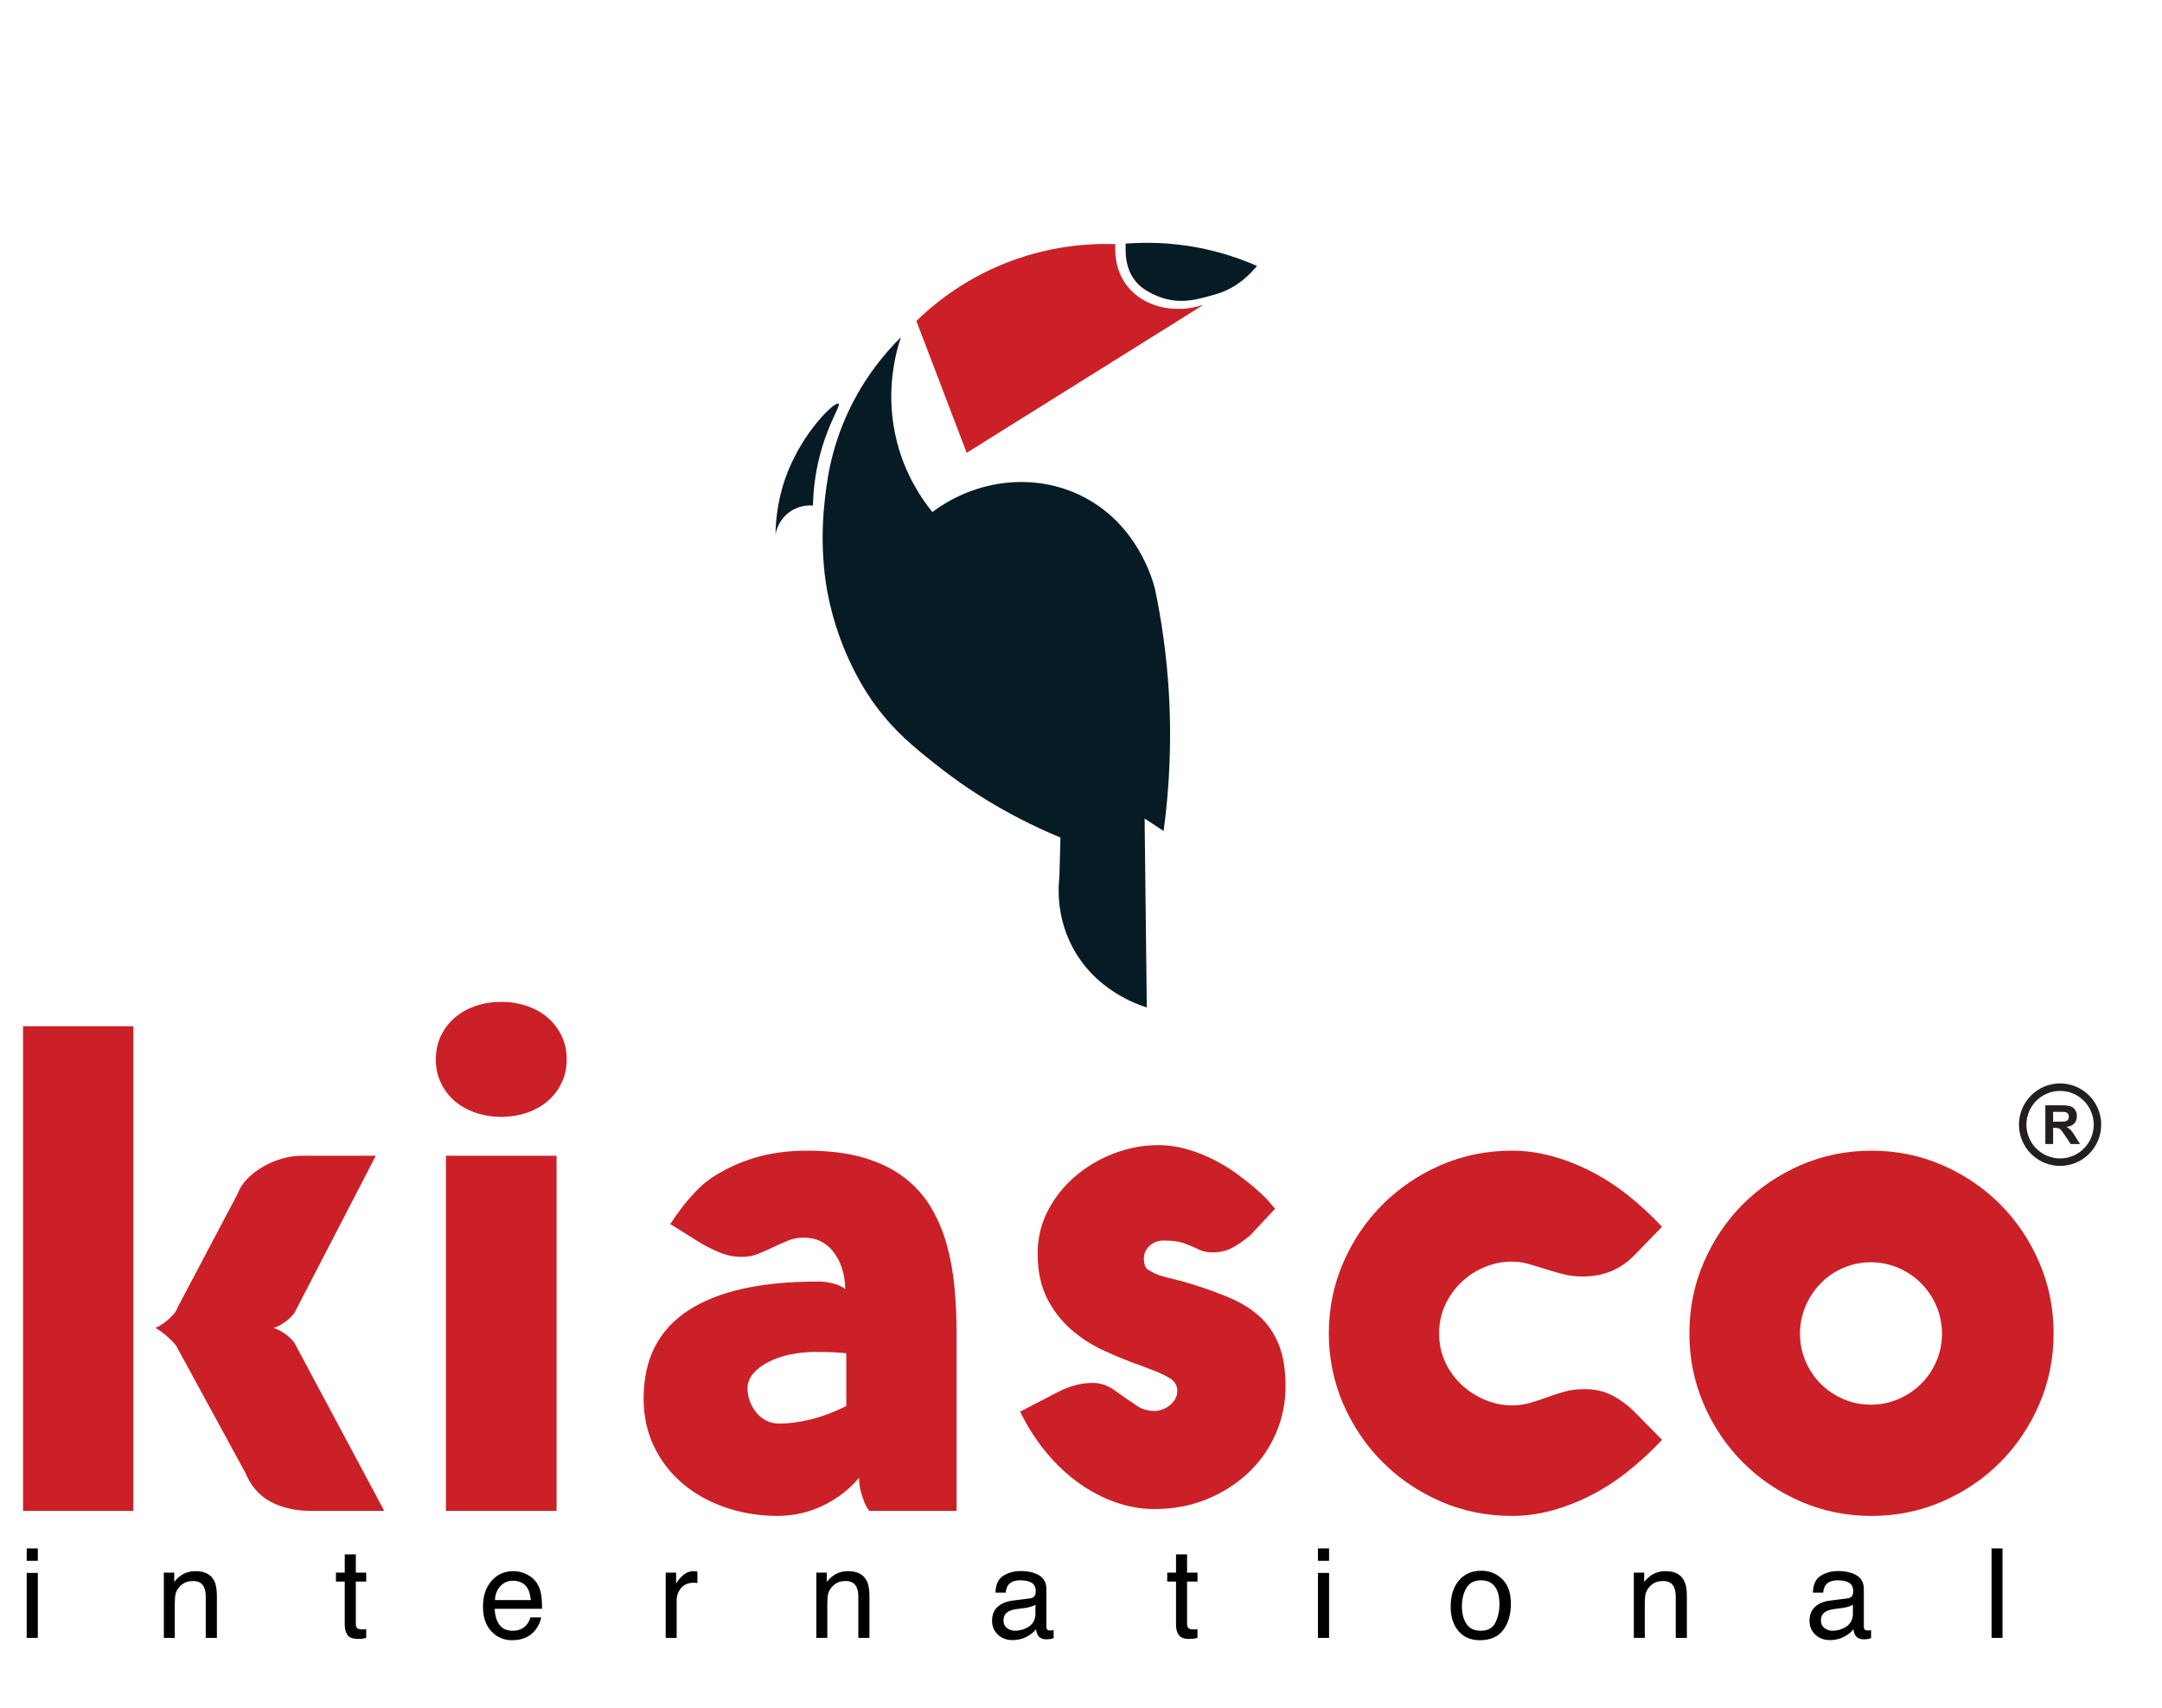 <svg width="81" height="64" viewBox="0 0 81 64" fill="none" xmlns="http://www.w3.org/2000/svg">
<path d="M34.332 12.025C34.96 13.671 35.589 15.318 36.217 16.965C39.173 15.117 42.128 13.27 45.084 11.423C43.963 11.784 42.811 11.479 42.214 10.693C41.76 10.095 41.769 9.405 41.786 9.146C40.868 9.115 39.237 9.181 37.416 9.963C35.958 10.589 34.941 11.432 34.332 12.025Z" fill="#CB2027"/>
<path d="M33.751 12.636C33.542 13.267 33.142 14.769 33.609 16.572C33.931 17.815 34.534 18.693 34.931 19.183C36.599 17.939 38.776 17.705 40.544 18.591C42.614 19.628 43.185 21.728 43.27 22.058C43.396 22.656 43.506 23.281 43.595 23.935C43.964 26.639 43.869 29.082 43.595 31.134C43.358 30.978 43.12 30.822 42.883 30.665C42.91 33.024 42.937 35.383 42.965 37.742C42.641 37.643 40.991 37.102 40.137 35.397C39.595 34.315 39.641 33.298 39.69 32.847C39.704 32.358 39.717 31.869 39.731 31.379C37.609 30.499 36.08 29.449 35.093 28.666C34.236 27.987 33.523 27.413 32.795 26.423C32.541 26.078 31.453 24.549 31.006 22.221C30.945 21.907 30.709 20.604 30.884 18.897C30.962 18.129 31.103 16.861 31.799 15.389C32.384 14.151 33.135 13.247 33.751 12.636Z" fill="#071B25"/>
<path d="M31.414 15.124C31.279 15.033 30.141 16.116 29.523 17.653C29.146 18.589 29.063 19.441 29.055 20.019C29.075 19.91 29.158 19.534 29.502 19.244C29.903 18.905 30.364 18.931 30.458 18.938C30.468 18.46 30.523 17.764 30.743 16.959C31.06 15.796 31.509 15.187 31.414 15.124Z" fill="#071B25"/>
<path d="M45.548 11.024C46.372 10.792 46.863 10.234 47.094 9.964C46.535 9.718 45.816 9.461 44.959 9.291C43.852 9.072 42.888 9.072 42.172 9.128C42.19 9.287 42.029 10.35 42.976 10.902C43.998 11.499 44.76 11.247 45.548 11.024Z" fill="#071B25"/>
<path d="M4.995 56.604H0.863V38.447H4.995V56.604ZM8.899 44.732C8.975 44.521 9.099 44.329 9.272 44.155C9.445 43.982 9.641 43.832 9.86 43.706C10.079 43.579 10.315 43.48 10.567 43.408C10.82 43.336 11.068 43.3 11.313 43.3H14.08L11.022 49.205C10.955 49.289 10.881 49.365 10.801 49.433C10.721 49.5 10.643 49.557 10.567 49.604C10.491 49.65 10.422 49.686 10.359 49.712C10.296 49.737 10.255 49.749 10.239 49.749C10.255 49.749 10.293 49.762 10.352 49.788C10.411 49.813 10.481 49.849 10.561 49.895C10.641 49.942 10.721 49.999 10.801 50.066C10.881 50.134 10.955 50.21 11.022 50.294L14.396 56.604H11.629C11.073 56.604 10.58 56.492 10.15 56.269C9.721 56.045 9.4 55.679 9.19 55.173L6.663 50.535C6.621 50.442 6.553 50.349 6.461 50.256C6.368 50.163 6.275 50.079 6.183 50.003C6.073 49.91 5.955 49.825 5.829 49.749C5.955 49.691 6.073 49.619 6.183 49.534C6.275 49.467 6.368 49.384 6.461 49.287C6.553 49.19 6.621 49.082 6.663 48.964L8.899 44.732Z" fill="#CB2027"/>
<path d="M16.328 39.689C16.328 39.359 16.393 39.062 16.524 38.796C16.654 38.53 16.829 38.304 17.048 38.118C17.267 37.932 17.526 37.788 17.825 37.687C18.124 37.586 18.442 37.535 18.779 37.535C19.116 37.535 19.434 37.586 19.733 37.687C20.032 37.788 20.291 37.932 20.51 38.118C20.729 38.304 20.904 38.53 21.035 38.796C21.165 39.062 21.231 39.359 21.231 39.689C21.231 40.018 21.165 40.316 21.035 40.582C20.904 40.848 20.729 41.075 20.51 41.26C20.291 41.446 20.032 41.59 19.733 41.691C19.434 41.792 19.116 41.843 18.779 41.843C18.442 41.843 18.124 41.792 17.825 41.691C17.526 41.59 17.267 41.446 17.048 41.26C16.829 41.075 16.654 40.848 16.524 40.582C16.393 40.316 16.328 40.018 16.328 39.689ZM20.852 56.604H16.707V43.3H20.852V56.604Z" fill="#CB2027"/>
<path d="M25.111 45.859C25.255 45.64 25.41 45.42 25.579 45.201C25.722 45.015 25.886 44.825 26.072 44.631C26.257 44.436 26.455 44.268 26.666 44.124C27.171 43.794 27.714 43.543 28.296 43.37C28.877 43.197 29.525 43.11 30.241 43.11C31.058 43.11 31.766 43.199 32.364 43.376C32.962 43.553 33.468 43.801 33.88 44.117C34.293 44.434 34.628 44.81 34.885 45.245C35.142 45.68 35.34 46.151 35.479 46.658C35.618 47.165 35.712 47.699 35.763 48.261C35.814 48.823 35.839 49.391 35.839 49.965V56.604H32.566C32.49 56.503 32.427 56.389 32.377 56.262C32.334 56.153 32.292 56.024 32.25 55.876C32.208 55.728 32.187 55.557 32.187 55.363C31.943 55.65 31.684 55.887 31.41 56.072C31.136 56.258 30.867 56.404 30.602 56.509C30.336 56.615 30.079 56.689 29.831 56.731C29.582 56.773 29.361 56.794 29.167 56.794C28.46 56.794 27.798 56.689 27.184 56.478C26.569 56.267 26.034 55.969 25.579 55.584C25.124 55.2 24.766 54.738 24.505 54.197C24.244 53.657 24.113 53.057 24.113 52.398C24.113 50.928 24.667 49.83 25.775 49.103C26.882 48.377 28.493 48.014 30.608 48.014C30.802 48.014 30.966 48.029 31.101 48.058C31.235 48.088 31.345 48.119 31.429 48.153C31.522 48.195 31.602 48.242 31.669 48.292C31.652 47.727 31.505 47.264 31.227 46.905C30.949 46.546 30.578 46.367 30.115 46.367C29.904 46.367 29.706 46.404 29.521 46.48C29.336 46.556 29.15 46.639 28.965 46.727C28.78 46.816 28.593 46.899 28.403 46.975C28.213 47.051 28.005 47.089 27.777 47.089C27.5 47.089 27.224 47.032 26.95 46.918C26.676 46.804 26.421 46.675 26.186 46.531L25.111 45.859ZM29.193 53.335C29.563 53.335 29.965 53.281 30.399 53.171C30.833 53.061 31.269 52.896 31.707 52.676V50.7C31.564 50.683 31.399 50.67 31.214 50.662C31.029 50.654 30.814 50.649 30.57 50.649C30.241 50.649 29.923 50.681 29.616 50.744C29.308 50.807 29.035 50.901 28.795 51.023C28.555 51.145 28.363 51.291 28.22 51.46C28.076 51.629 28.005 51.815 28.005 52.018C28.005 52.17 28.032 52.324 28.087 52.48C28.142 52.636 28.22 52.778 28.321 52.905C28.422 53.031 28.546 53.135 28.694 53.215C28.841 53.295 29.007 53.335 29.193 53.335Z" fill="#CB2027"/>
<path d="M39.634 52.153C39.828 52.051 40.034 51.969 40.253 51.906C40.472 51.842 40.704 51.811 40.948 51.811C41.234 51.811 41.508 51.906 41.769 52.096C42.03 52.286 42.321 52.487 42.641 52.698C42.717 52.748 42.812 52.789 42.925 52.818C43.039 52.848 43.147 52.862 43.248 52.862C43.349 52.862 43.45 52.843 43.551 52.805C43.652 52.767 43.742 52.717 43.822 52.653C43.903 52.59 43.97 52.512 44.025 52.419C44.08 52.326 44.107 52.229 44.107 52.127V52.064C44.098 51.98 44.073 51.902 44.031 51.83C43.989 51.758 43.917 51.691 43.816 51.627C43.715 51.564 43.58 51.496 43.412 51.424C43.243 51.352 43.033 51.27 42.78 51.177C42.3 51.008 41.826 50.816 41.359 50.601C40.891 50.385 40.474 50.115 40.108 49.79C39.741 49.465 39.444 49.074 39.217 48.618C38.99 48.161 38.876 47.608 38.876 46.958C38.876 46.384 39.004 45.849 39.261 45.355C39.518 44.861 39.859 44.432 40.285 44.069C40.71 43.706 41.192 43.421 41.731 43.214C42.27 43.007 42.822 42.903 43.387 42.903C43.766 42.903 44.134 42.956 44.492 43.062C44.85 43.167 45.185 43.3 45.497 43.461C45.808 43.621 46.097 43.799 46.362 43.993C46.627 44.187 46.859 44.371 47.057 44.544C47.255 44.717 47.415 44.873 47.537 45.013C47.659 45.152 47.737 45.243 47.771 45.285L46.836 46.286C46.592 46.489 46.364 46.645 46.154 46.755C45.943 46.865 45.707 46.92 45.446 46.92C45.261 46.92 45.113 46.897 45.004 46.85C44.894 46.804 44.781 46.753 44.663 46.698C44.545 46.643 44.408 46.593 44.252 46.546C44.096 46.5 43.88 46.477 43.601 46.477C43.382 46.477 43.203 46.544 43.065 46.679C42.925 46.814 42.856 46.971 42.856 47.148C42.856 47.241 42.869 47.328 42.894 47.408C42.919 47.488 42.97 47.549 43.045 47.591C43.172 47.667 43.288 47.724 43.393 47.763C43.498 47.8 43.612 47.834 43.734 47.864C43.856 47.894 43.999 47.929 44.164 47.971C44.328 48.014 44.532 48.073 44.776 48.149C45.257 48.301 45.703 48.466 46.116 48.643C46.528 48.821 46.887 49.047 47.19 49.321C47.493 49.596 47.731 49.942 47.904 50.36C48.076 50.778 48.163 51.304 48.163 51.937C48.163 52.554 48.043 53.141 47.803 53.699C47.562 54.256 47.223 54.744 46.785 55.162C46.347 55.58 45.827 55.914 45.225 56.163C44.623 56.412 43.964 56.537 43.248 56.537C42.759 56.537 42.275 56.452 41.795 56.283C41.314 56.115 40.855 55.874 40.417 55.561C39.979 55.249 39.573 54.867 39.198 54.414C38.823 53.963 38.497 53.454 38.219 52.888L39.634 52.153Z" fill="#CB2027"/>
<path d="M56.646 47.266C56.301 47.266 55.966 47.332 55.642 47.463C55.317 47.593 55.027 47.779 54.77 48.02C54.513 48.261 54.306 48.546 54.151 48.875C53.995 49.205 53.917 49.564 53.917 49.952C53.917 50.349 53.995 50.712 54.151 51.042C54.306 51.371 54.513 51.654 54.77 51.891C55.027 52.127 55.317 52.313 55.642 52.448C55.966 52.584 56.301 52.651 56.646 52.651C56.899 52.651 57.13 52.62 57.341 52.556C57.551 52.493 57.76 52.423 57.967 52.347C58.173 52.271 58.388 52.201 58.611 52.138C58.834 52.075 59.085 52.043 59.363 52.043C59.75 52.043 60.096 52.121 60.399 52.277C60.702 52.434 60.98 52.638 61.233 52.892L62.269 53.944C61.865 54.374 61.439 54.767 60.993 55.122C60.546 55.477 60.083 55.777 59.603 56.022C59.123 56.267 58.634 56.457 58.137 56.592C57.64 56.727 57.143 56.794 56.646 56.794C55.703 56.794 54.816 56.615 53.986 56.256C53.157 55.897 52.43 55.407 51.807 54.786C51.183 54.165 50.691 53.439 50.328 52.607C49.966 51.775 49.785 50.89 49.785 49.952C49.785 49.015 49.966 48.13 50.328 47.298C50.691 46.466 51.183 45.739 51.807 45.118C52.43 44.498 53.157 44.008 53.986 43.648C54.816 43.29 55.703 43.11 56.646 43.11C57.143 43.11 57.64 43.178 58.137 43.313C58.634 43.448 59.123 43.638 59.603 43.883C60.083 44.128 60.546 44.428 60.993 44.783C61.439 45.137 61.865 45.53 62.269 45.961L61.233 47.025C60.719 47.557 60.075 47.824 59.3 47.824C59.038 47.824 58.792 47.794 58.56 47.735C58.329 47.676 58.108 47.613 57.897 47.545C57.686 47.477 57.478 47.414 57.272 47.355C57.065 47.296 56.857 47.266 56.646 47.266Z" fill="#CB2027"/>
<path d="M63.293 49.952C63.293 49.015 63.472 48.13 63.83 47.298C64.188 46.466 64.677 45.739 65.296 45.118C65.915 44.498 66.639 44.008 67.469 43.649C68.299 43.29 69.181 43.11 70.116 43.11C71.051 43.11 71.933 43.29 72.763 43.649C73.593 44.008 74.317 44.498 74.936 45.118C75.555 45.739 76.044 46.466 76.402 47.298C76.76 48.13 76.939 49.015 76.939 49.952C76.939 50.89 76.76 51.775 76.402 52.607C76.044 53.439 75.555 54.165 74.936 54.786C74.317 55.407 73.593 55.897 72.763 56.256C71.933 56.615 71.051 56.794 70.116 56.794C69.181 56.794 68.299 56.615 67.469 56.256C66.639 55.897 65.915 55.407 65.296 54.786C64.677 54.165 64.188 53.439 63.83 52.607C63.472 51.775 63.293 50.89 63.293 49.952ZM67.437 49.965C67.437 50.328 67.507 50.672 67.646 50.998C67.785 51.323 67.974 51.606 68.215 51.846C68.454 52.087 68.737 52.277 69.061 52.417C69.385 52.556 69.728 52.626 70.091 52.626C70.453 52.626 70.796 52.556 71.121 52.417C71.445 52.277 71.729 52.087 71.973 51.846C72.218 51.606 72.409 51.323 72.548 50.998C72.687 50.672 72.757 50.328 72.757 49.965C72.757 49.602 72.687 49.258 72.548 48.932C72.409 48.607 72.218 48.322 71.973 48.077C71.729 47.832 71.445 47.64 71.121 47.501C70.796 47.361 70.453 47.291 70.091 47.291C69.728 47.291 69.385 47.361 69.061 47.501C68.737 47.64 68.454 47.832 68.215 48.077C67.974 48.322 67.785 48.607 67.646 48.932C67.507 49.258 67.437 49.602 67.437 49.965Z" fill="#CB2027"/>
<path d="M74.615 61.364H75.025V58.01H74.615V61.364ZM68.561 59.966C68.332 59.995 68.147 60.072 68.006 60.196C67.865 60.321 67.794 60.496 67.794 60.723C67.794 60.93 67.865 61.102 68.009 61.239C68.153 61.377 68.337 61.446 68.563 61.446C68.752 61.446 68.924 61.405 69.08 61.325C69.237 61.244 69.356 61.149 69.44 61.039C69.454 61.137 69.477 61.212 69.511 61.265C69.574 61.366 69.677 61.416 69.818 61.416C69.876 61.416 69.921 61.414 69.954 61.409C69.988 61.405 70.037 61.393 70.1 61.375V61.071C70.074 61.076 70.05 61.079 70.027 61.082C70.005 61.084 69.984 61.085 69.966 61.085C69.91 61.085 69.873 61.072 69.856 61.046C69.838 61.02 69.829 60.986 69.829 60.944V59.535C69.829 59.303 69.741 59.133 69.563 59.023C69.384 58.914 69.152 58.859 68.865 58.859C68.618 58.859 68.401 58.918 68.214 59.036C68.026 59.155 67.929 59.365 67.921 59.667H68.304C68.319 59.54 68.352 59.445 68.402 59.38C68.491 59.264 68.642 59.206 68.856 59.206C69.041 59.206 69.183 59.238 69.282 59.301C69.381 59.364 69.431 59.467 69.431 59.607C69.431 59.676 69.422 59.728 69.404 59.765C69.372 59.832 69.309 59.871 69.215 59.884L68.561 59.966ZM68.222 60.714C68.222 60.557 68.285 60.443 68.412 60.372C68.487 60.33 68.598 60.298 68.747 60.279L68.995 60.247C69.07 60.238 69.148 60.222 69.226 60.201C69.305 60.18 69.37 60.153 69.42 60.121V60.451C69.42 60.704 69.306 60.885 69.078 60.996C68.943 61.063 68.803 61.096 68.659 61.096C68.541 61.096 68.438 61.062 68.352 60.994C68.265 60.926 68.222 60.832 68.222 60.714ZM61.212 61.364H61.622V60.083C61.622 59.923 61.632 59.8 61.652 59.714C61.673 59.628 61.717 59.545 61.786 59.464C61.87 59.364 61.969 59.297 62.081 59.263C62.144 59.243 62.224 59.233 62.321 59.233C62.512 59.233 62.644 59.309 62.717 59.462C62.761 59.553 62.783 59.673 62.783 59.822V61.364H63.199V59.795C63.199 59.548 63.166 59.359 63.099 59.227C62.978 58.984 62.744 58.863 62.398 58.863C62.24 58.863 62.097 58.895 61.968 58.957C61.839 59.02 61.717 59.122 61.601 59.265V58.918H61.212V61.364ZM55.491 58.847C55.143 58.847 54.866 58.969 54.659 59.212C54.453 59.456 54.35 59.783 54.35 60.193C54.35 60.577 54.448 60.882 54.644 61.109C54.84 61.337 55.104 61.45 55.437 61.45C55.837 61.45 56.131 61.322 56.321 61.065C56.511 60.808 56.606 60.482 56.606 60.088C56.606 59.681 56.498 59.372 56.283 59.162C56.067 58.953 55.803 58.847 55.491 58.847ZM55.476 61.096C55.231 61.096 55.052 61.01 54.94 60.836C54.827 60.663 54.771 60.447 54.771 60.187C54.771 59.916 54.827 59.685 54.94 59.493C55.052 59.302 55.232 59.206 55.48 59.206C55.759 59.206 55.956 59.319 56.07 59.543C56.142 59.686 56.178 59.872 56.178 60.1C56.178 60.352 56.128 60.581 56.028 60.788C55.928 60.993 55.744 61.096 55.476 61.096ZM49.377 58.475H49.794V58.01H49.377V58.475ZM49.377 61.364H49.794V58.93H49.377V61.364ZM44.06 58.918H43.73V59.254H44.06V60.873C44.06 61.029 44.094 61.157 44.162 61.255C44.23 61.353 44.36 61.402 44.551 61.402C44.611 61.402 44.666 61.399 44.717 61.393C44.767 61.387 44.816 61.377 44.864 61.364V61.037C44.833 61.041 44.806 61.044 44.784 61.045C44.761 61.046 44.74 61.046 44.72 61.046C44.646 61.046 44.593 61.038 44.561 61.021C44.503 60.992 44.474 60.935 44.474 60.85V59.254H44.864V58.918H44.474V58.236H44.06V58.918ZM37.935 59.966C37.706 59.995 37.521 60.072 37.38 60.196C37.239 60.321 37.168 60.496 37.168 60.723C37.168 60.93 37.24 61.102 37.383 61.239C37.527 61.377 37.712 61.446 37.938 61.446C38.126 61.446 38.298 61.405 38.454 61.325C38.611 61.244 38.731 61.149 38.814 61.039C38.828 61.137 38.851 61.212 38.885 61.265C38.948 61.366 39.051 61.416 39.192 61.416C39.25 61.416 39.295 61.414 39.329 61.409C39.362 61.405 39.411 61.393 39.474 61.375V61.071C39.449 61.076 39.424 61.079 39.401 61.082C39.379 61.084 39.358 61.085 39.34 61.085C39.284 61.085 39.247 61.072 39.23 61.046C39.212 61.02 39.203 60.986 39.203 60.944V59.535C39.203 59.303 39.115 59.133 38.937 59.023C38.758 58.914 38.526 58.859 38.239 58.859C37.992 58.859 37.775 58.918 37.588 59.036C37.401 59.155 37.303 59.365 37.296 59.667H37.678C37.693 59.54 37.726 59.445 37.776 59.38C37.865 59.264 38.017 59.206 38.23 59.206C38.415 59.206 38.557 59.238 38.656 59.301C38.755 59.364 38.805 59.467 38.805 59.607C38.805 59.676 38.796 59.728 38.778 59.765C38.746 59.832 38.683 59.871 38.589 59.884L37.935 59.966ZM37.596 60.714C37.596 60.557 37.659 60.443 37.786 60.372C37.861 60.33 37.973 60.298 38.121 60.279L38.369 60.247C38.444 60.238 38.522 60.222 38.6 60.201C38.679 60.18 38.744 60.153 38.794 60.121V60.451C38.794 60.704 38.68 60.885 38.452 60.996C38.317 61.063 38.177 61.096 38.033 61.096C37.915 61.096 37.812 61.062 37.726 60.994C37.639 60.926 37.596 60.832 37.596 60.714ZM30.586 61.364H30.996V60.083C30.996 59.923 31.006 59.8 31.026 59.714C31.047 59.628 31.091 59.545 31.16 59.464C31.245 59.364 31.343 59.297 31.456 59.263C31.518 59.243 31.598 59.233 31.695 59.233C31.886 59.233 32.018 59.309 32.091 59.462C32.135 59.553 32.157 59.673 32.157 59.822V61.364H32.574V59.795C32.574 59.548 32.54 59.359 32.473 59.227C32.352 58.984 32.118 58.863 31.772 58.863C31.614 58.863 31.471 58.895 31.342 58.957C31.213 59.02 31.091 59.122 30.975 59.265V58.918H30.586V61.364ZM24.941 61.364H25.351V59.957C25.351 59.784 25.407 59.63 25.517 59.497C25.628 59.364 25.787 59.297 25.993 59.297C26.017 59.297 26.04 59.298 26.06 59.3C26.081 59.301 26.103 59.304 26.128 59.309V58.875C26.084 58.87 26.052 58.867 26.034 58.866C26.016 58.864 26.003 58.863 25.995 58.863C25.833 58.863 25.69 58.922 25.565 59.04C25.441 59.158 25.363 59.258 25.331 59.341V58.918H24.941V61.364ZM18.544 59.946C18.551 59.736 18.618 59.562 18.745 59.426C18.871 59.29 19.027 59.222 19.214 59.222C19.474 59.222 19.66 59.321 19.772 59.519C19.832 59.625 19.87 59.768 19.887 59.946H18.544ZM19.24 58.863C18.899 58.863 18.623 58.986 18.412 59.231C18.201 59.476 18.095 59.795 18.095 60.188C18.095 60.587 18.2 60.897 18.41 61.118C18.619 61.34 18.875 61.45 19.177 61.45C19.3 61.45 19.411 61.438 19.509 61.414C19.691 61.371 19.844 61.289 19.968 61.167C20.041 61.097 20.108 61.007 20.168 60.897C20.228 60.786 20.263 60.686 20.274 60.596H19.871C19.842 60.705 19.791 60.801 19.721 60.883C19.594 61.025 19.425 61.096 19.212 61.096C18.985 61.096 18.817 61.021 18.709 60.871C18.6 60.721 18.542 60.521 18.535 60.272H20.308C20.308 60.026 20.296 59.846 20.272 59.733C20.245 59.569 20.191 59.425 20.109 59.302C20.024 59.172 19.902 59.067 19.74 58.986C19.579 58.904 19.412 58.863 19.24 58.863ZM12.916 58.918H12.586V59.254H12.916V60.873C12.916 61.029 12.95 61.157 13.019 61.255C13.087 61.353 13.217 61.402 13.408 61.402C13.467 61.402 13.522 61.399 13.573 61.393C13.624 61.387 13.673 61.377 13.72 61.364V61.037C13.69 61.041 13.663 61.044 13.64 61.045C13.618 61.046 13.596 61.046 13.577 61.046C13.502 61.046 13.449 61.038 13.417 61.021C13.36 60.992 13.331 60.935 13.331 60.85V59.254H13.72V58.918H13.331V58.236H12.916V58.918ZM6.138 61.364H6.548V60.083C6.548 59.923 6.559 59.8 6.579 59.714C6.6 59.628 6.644 59.545 6.712 59.464C6.797 59.364 6.896 59.297 7.008 59.263C7.07 59.243 7.15 59.233 7.247 59.233C7.439 59.233 7.571 59.309 7.643 59.462C7.687 59.553 7.709 59.673 7.709 59.822V61.364H8.126V59.795C8.126 59.548 8.093 59.359 8.026 59.227C7.905 58.984 7.671 58.863 7.325 58.863C7.167 58.863 7.023 58.895 6.894 58.957C6.765 59.02 6.643 59.122 6.528 59.265V58.918H6.138V61.364ZM1 58.475H1.417V58.01H1V58.475ZM1 61.364H1.417V58.93H1V61.364Z" fill="black"/>
<path d="M76.629 42.86V41.41H77.243C77.398 41.41 77.51 41.424 77.58 41.45C77.65 41.476 77.706 41.522 77.748 41.589C77.79 41.655 77.811 41.731 77.811 41.817C77.811 41.926 77.779 42.016 77.716 42.086C77.652 42.157 77.556 42.202 77.43 42.22C77.493 42.257 77.545 42.298 77.586 42.342C77.627 42.386 77.682 42.465 77.752 42.577L77.928 42.86H77.579L77.368 42.545C77.293 42.432 77.242 42.361 77.215 42.331C77.187 42.302 77.158 42.282 77.127 42.271C77.096 42.26 77.047 42.255 76.98 42.255H76.921V42.86H76.629ZM76.921 42.023H77.137C77.277 42.023 77.364 42.018 77.399 42.006C77.434 41.994 77.461 41.974 77.481 41.944C77.501 41.915 77.51 41.879 77.51 41.836C77.51 41.787 77.497 41.748 77.471 41.718C77.445 41.688 77.409 41.669 77.362 41.661C77.338 41.657 77.267 41.656 77.148 41.656H76.921V42.023Z" fill="#231F20"/>
<path d="M77.181 43.68C76.332 43.68 75.641 42.987 75.641 42.135C75.641 41.283 76.332 40.59 77.181 40.59C78.031 40.59 78.722 41.283 78.722 42.135C78.722 42.987 78.031 43.68 77.181 43.68ZM77.181 40.871C76.486 40.871 75.92 41.438 75.92 42.135C75.92 42.833 76.486 43.4 77.181 43.4C77.877 43.4 78.442 42.833 78.442 42.135C78.442 41.438 77.877 40.871 77.181 40.871Z" fill="#231F20"/>
</svg>
